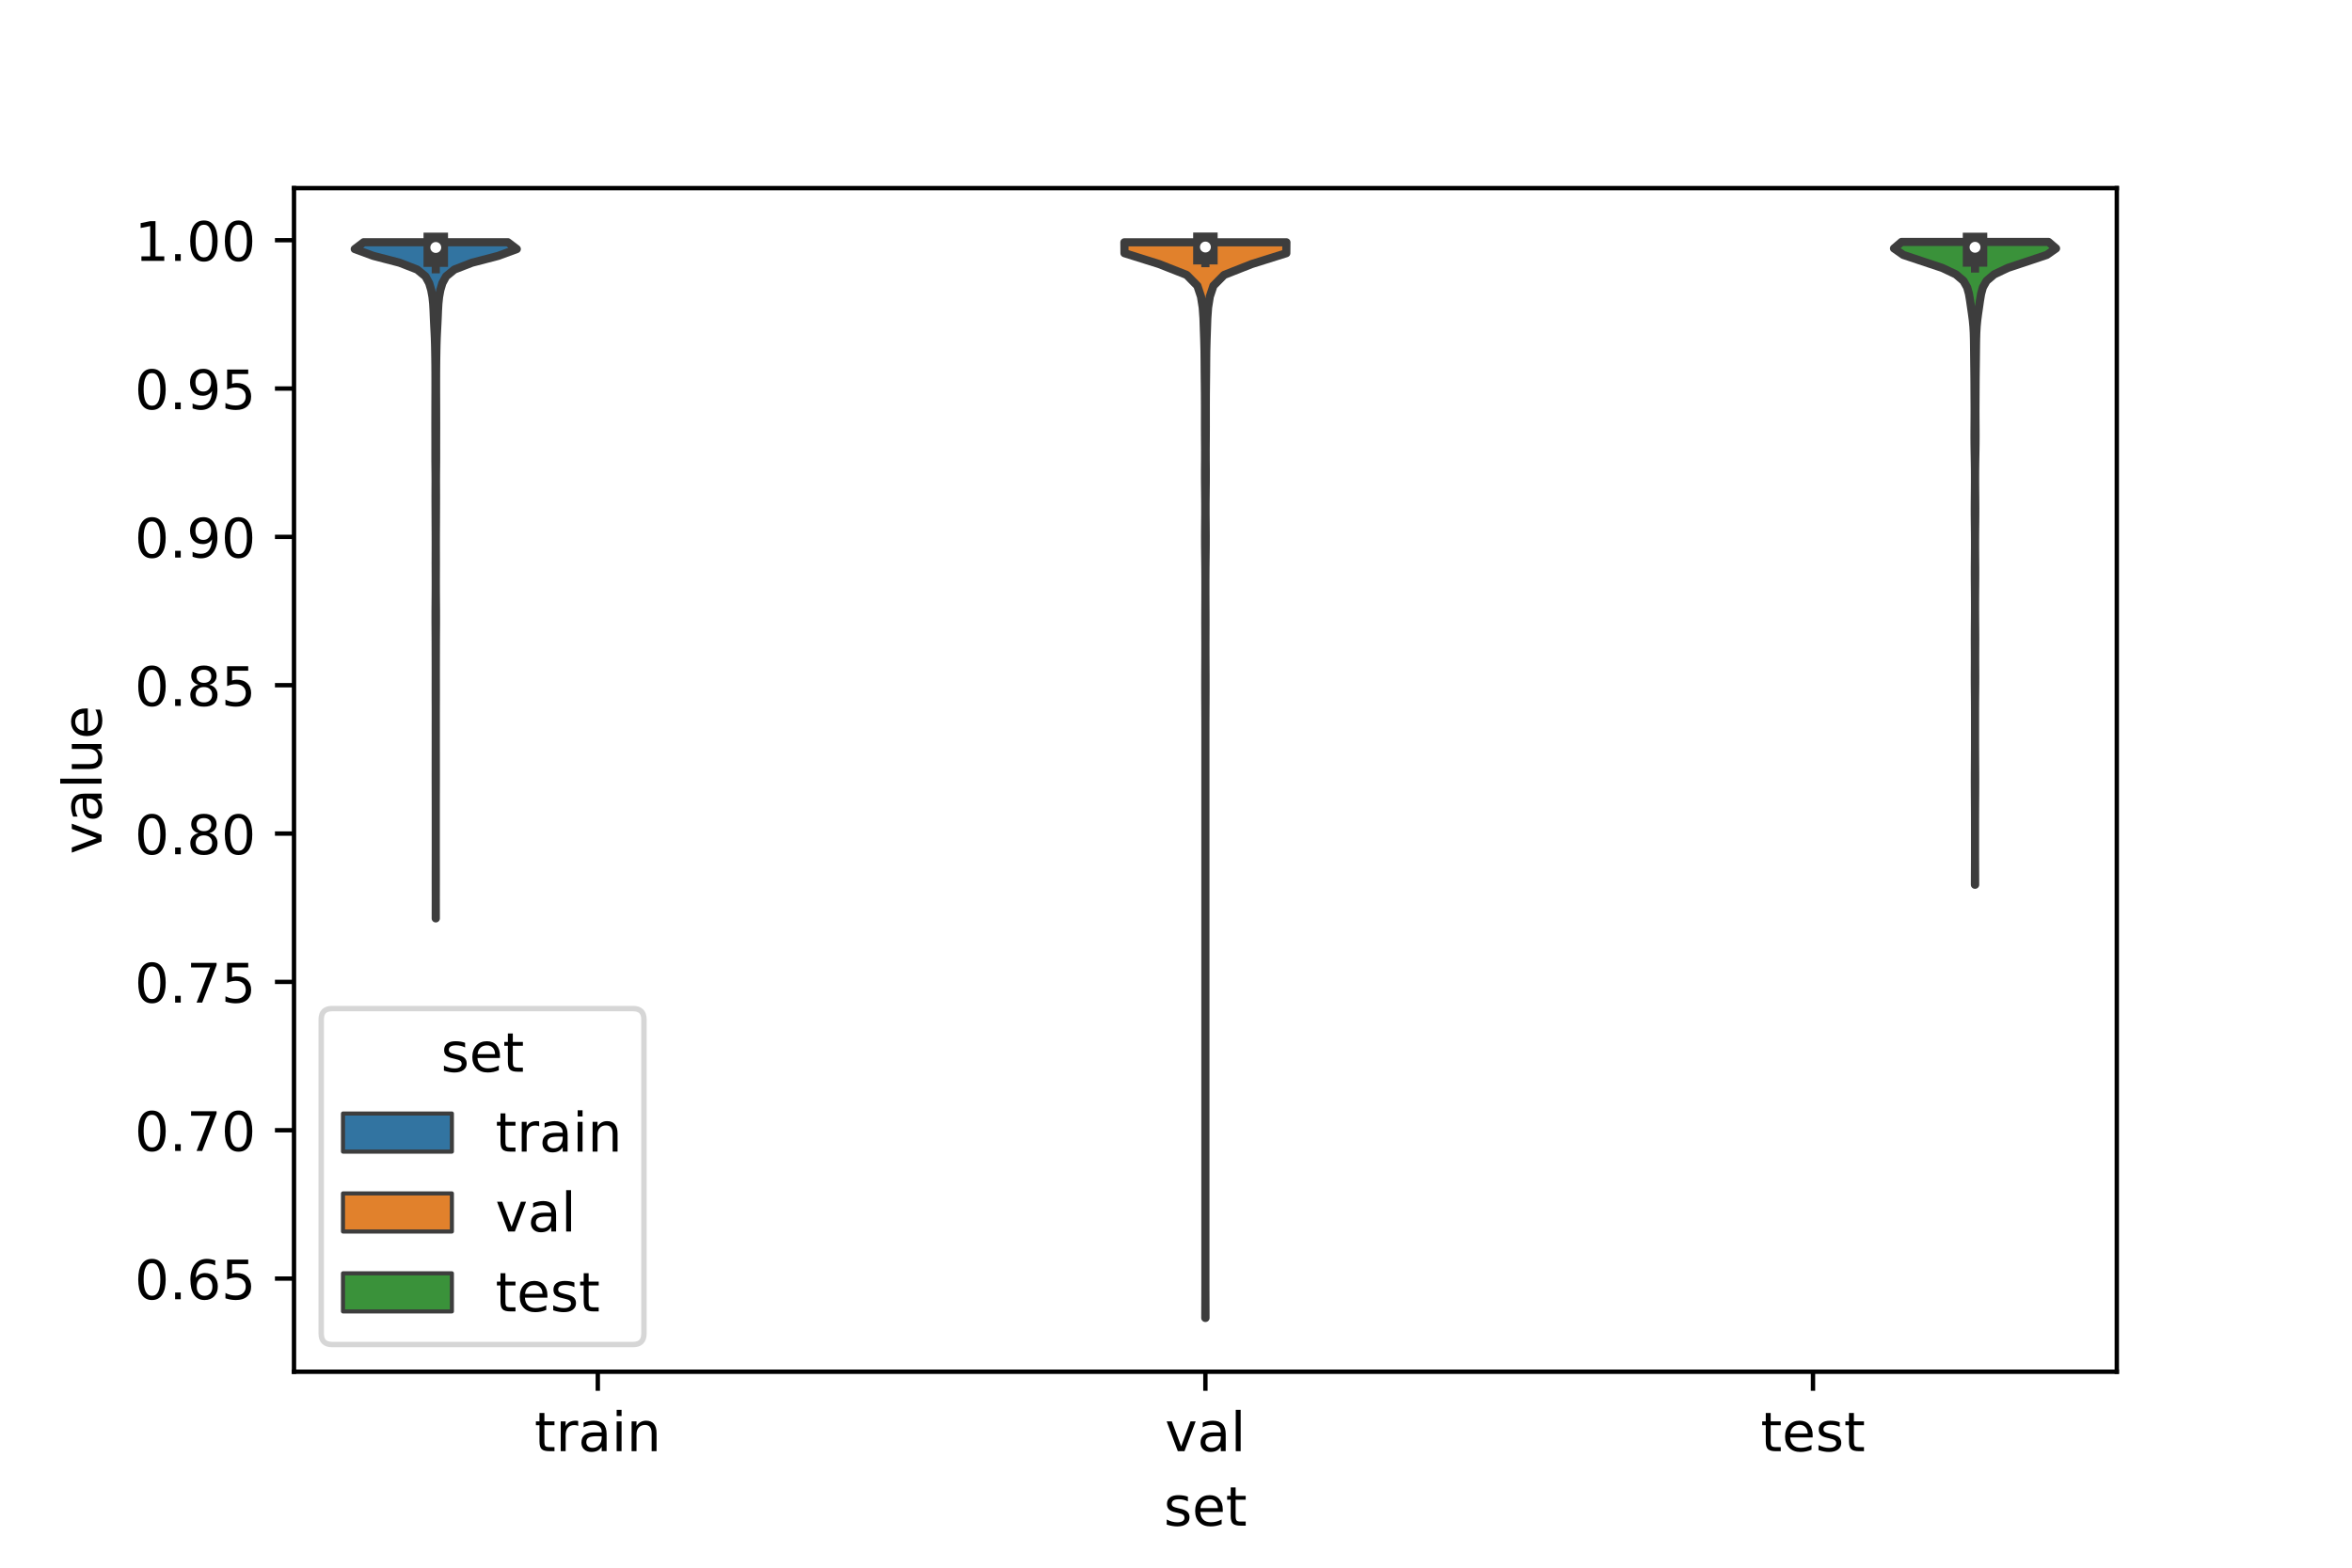 <?xml version="1.0" encoding="utf-8" standalone="no"?>
<!DOCTYPE svg PUBLIC "-//W3C//DTD SVG 1.1//EN"
  "http://www.w3.org/Graphics/SVG/1.1/DTD/svg11.dtd">
<!-- Created with matplotlib (https://matplotlib.org/) -->
<svg height="288pt" version="1.1" viewBox="0 0 432 288" width="432pt" xmlns="http://www.w3.org/2000/svg" xmlns:xlink="http://www.w3.org/1999/xlink">
 <defs>
  <style type="text/css">*{stroke-linecap:butt;stroke-linejoin:round;}</style>
 </defs>
 <g id="figure_1">
  <g id="patch_1">
   <path d="M 0 288 
L 432 288 
L 432 0 
L 0 0 
z
" style="fill:#ffffff;"/>
  </g>
  <g id="axes_1">
   <g id="patch_2">
    <path d="M 54 252 
L 388.8 252 
L 388.8 34.56 
L 54 34.56 
z
" style="fill:#ffffff;"/>
   </g>
   <g id="PolyCollection_1">
    <defs>
     <path d="M 80.046 -119.286 
L 80.034 -119.286 
L 80.035 -120.541 
L 80.037 -121.796 
L 80.039 -123.05 
L 80.037 -124.305 
L 80.035 -125.56 
L 80.034 -126.814 
L 80.035 -128.069 
L 80.038 -129.324 
L 80.039 -130.579 
L 80.04 -131.833 
L 80.04 -133.088 
L 80.04 -134.343 
L 80.04 -135.597 
L 80.04 -136.852 
L 80.04 -138.107 
L 80.04 -139.361 
L 80.039 -140.616 
L 80.037 -141.871 
L 80.033 -143.126 
L 80.03 -144.38 
L 80.028 -145.635 
L 80.03 -146.89 
L 80.031 -148.144 
L 80.032 -149.399 
L 80.034 -150.654 
L 80.035 -151.909 
L 80.034 -153.163 
L 80.033 -154.418 
L 80.035 -155.673 
L 80.036 -156.927 
L 80.034 -158.182 
L 80.029 -159.437 
L 80.026 -160.692 
L 80.027 -161.946 
L 80.029 -163.201 
L 80.03 -164.456 
L 80.029 -165.71 
L 80.027 -166.965 
L 80.024 -168.22 
L 80.022 -169.474 
L 80.019 -170.729 
L 80.011 -171.984 
L 80.003 -173.239 
L 80 -174.493 
L 80.002 -175.748 
L 80.011 -177.003 
L 80.021 -178.257 
L 80.028 -179.512 
L 80.03 -180.767 
L 80.029 -182.022 
L 80.024 -183.276 
L 80.02 -184.531 
L 80.023 -185.786 
L 80.027 -187.04 
L 80.029 -188.295 
L 80.026 -189.55 
L 80.02 -190.804 
L 80.013 -192.059 
L 80.009 -193.314 
L 80.004 -194.569 
L 79.999 -195.823 
L 79.997 -197.078 
L 80.002 -198.333 
L 80.007 -199.587 
L 80.002 -200.842 
L 79.99 -202.097 
L 79.979 -203.352 
L 79.977 -204.606 
L 79.979 -205.861 
L 79.978 -207.116 
L 79.975 -208.37 
L 79.972 -209.625 
L 79.973 -210.88 
L 79.975 -212.135 
L 79.977 -213.389 
L 79.981 -214.644 
L 79.986 -215.899 
L 79.987 -217.153 
L 79.986 -218.408 
L 79.982 -219.663 
L 79.974 -220.917 
L 79.958 -222.172 
L 79.937 -223.427 
L 79.911 -224.682 
L 79.871 -225.936 
L 79.811 -227.191 
L 79.746 -228.446 
L 79.688 -229.7 
L 79.637 -230.955 
L 79.566 -232.21 
L 79.434 -233.465 
L 79.204 -234.719 
L 78.832 -235.974 
L 78.148 -237.229 
L 76.62 -238.483 
L 73.388 -239.738 
L 68.567 -240.993 
L 65.16 -242.248 
L 66.809 -243.502 
L 93.271 -243.502 
L 93.271 -243.502 
L 94.92 -242.248 
L 91.513 -240.993 
L 86.692 -239.738 
L 83.46 -238.483 
L 81.932 -237.229 
L 81.248 -235.974 
L 80.876 -234.719 
L 80.646 -233.465 
L 80.514 -232.21 
L 80.443 -230.955 
L 80.392 -229.7 
L 80.334 -228.446 
L 80.269 -227.191 
L 80.209 -225.936 
L 80.169 -224.682 
L 80.143 -223.427 
L 80.122 -222.172 
L 80.106 -220.917 
L 80.098 -219.663 
L 80.094 -218.408 
L 80.093 -217.153 
L 80.094 -215.899 
L 80.099 -214.644 
L 80.103 -213.389 
L 80.105 -212.135 
L 80.107 -210.88 
L 80.108 -209.625 
L 80.105 -208.37 
L 80.102 -207.116 
L 80.101 -205.861 
L 80.103 -204.606 
L 80.101 -203.352 
L 80.09 -202.097 
L 80.078 -200.842 
L 80.073 -199.587 
L 80.078 -198.333 
L 80.083 -197.078 
L 80.081 -195.823 
L 80.076 -194.569 
L 80.071 -193.314 
L 80.067 -192.059 
L 80.06 -190.804 
L 80.054 -189.55 
L 80.051 -188.295 
L 80.053 -187.04 
L 80.057 -185.786 
L 80.06 -184.531 
L 80.056 -183.276 
L 80.051 -182.022 
L 80.05 -180.767 
L 80.052 -179.512 
L 80.059 -178.257 
L 80.069 -177.003 
L 80.078 -175.748 
L 80.08 -174.493 
L 80.077 -173.239 
L 80.069 -171.984 
L 80.061 -170.729 
L 80.058 -169.474 
L 80.056 -168.22 
L 80.053 -166.965 
L 80.051 -165.71 
L 80.05 -164.456 
L 80.051 -163.201 
L 80.053 -161.946 
L 80.054 -160.692 
L 80.051 -159.437 
L 80.046 -158.182 
L 80.044 -156.927 
L 80.045 -155.673 
L 80.047 -154.418 
L 80.046 -153.163 
L 80.045 -151.909 
L 80.046 -150.654 
L 80.048 -149.399 
L 80.049 -148.144 
L 80.05 -146.89 
L 80.052 -145.635 
L 80.05 -144.38 
L 80.047 -143.126 
L 80.043 -141.871 
L 80.041 -140.616 
L 80.04 -139.361 
L 80.04 -138.107 
L 80.04 -136.852 
L 80.04 -135.597 
L 80.04 -134.343 
L 80.04 -133.088 
L 80.04 -131.833 
L 80.041 -130.579 
L 80.042 -129.324 
L 80.045 -128.069 
L 80.046 -126.814 
L 80.045 -125.56 
L 80.043 -124.305 
L 80.041 -123.05 
L 80.043 -121.796 
L 80.045 -120.541 
L 80.046 -119.286 
z
" id="maf43512176" style="stroke:#3d3d3d;stroke-width:1.5;"/>
    </defs>
    <g clip-path="url(#p3ce4a2e44a)">
     <use style="fill:#3274a1;stroke:#3d3d3d;stroke-width:1.5;" x="0" xlink:href="#maf43512176" y="288"/>
    </g>
   </g>
   <g id="PolyCollection_2">
    <defs>
     <path d="M 221.419 -45.884 
L 221.381 -45.884 
L 221.387 -47.88 
L 221.395 -49.876 
L 221.399 -51.872 
L 221.4 -53.867 
L 221.4 -55.863 
L 221.4 -57.859 
L 221.4 -59.855 
L 221.4 -61.851 
L 221.4 -63.847 
L 221.4 -65.843 
L 221.4 -67.839 
L 221.4 -69.835 
L 221.4 -71.831 
L 221.4 -73.827 
L 221.4 -75.823 
L 221.4 -77.819 
L 221.4 -79.815 
L 221.4 -81.811 
L 221.4 -83.807 
L 221.4 -85.803 
L 221.4 -87.799 
L 221.4 -89.795 
L 221.4 -91.791 
L 221.4 -93.787 
L 221.4 -95.783 
L 221.4 -97.779 
L 221.4 -99.775 
L 221.4 -101.771 
L 221.4 -103.767 
L 221.4 -105.763 
L 221.4 -107.758 
L 221.4 -109.754 
L 221.4 -111.75 
L 221.4 -113.746 
L 221.4 -115.742 
L 221.4 -117.738 
L 221.4 -119.734 
L 221.4 -121.73 
L 221.4 -123.726 
L 221.4 -125.722 
L 221.4 -127.718 
L 221.4 -129.714 
L 221.4 -131.71 
L 221.4 -133.706 
L 221.4 -135.702 
L 221.4 -137.698 
L 221.4 -139.694 
L 221.4 -141.69 
L 221.4 -143.686 
L 221.4 -145.682 
L 221.4 -147.678 
L 221.4 -149.674 
L 221.4 -151.67 
L 221.4 -153.666 
L 221.397 -155.662 
L 221.389 -157.658 
L 221.379 -159.653 
L 221.374 -161.649 
L 221.375 -163.645 
L 221.383 -165.641 
L 221.392 -167.637 
L 221.394 -169.633 
L 221.387 -171.629 
L 221.381 -173.625 
L 221.386 -175.621 
L 221.395 -177.617 
L 221.399 -179.613 
L 221.398 -181.609 
L 221.39 -183.605 
L 221.369 -185.601 
L 221.347 -187.597 
L 221.341 -189.593 
L 221.354 -191.589 
L 221.371 -193.585 
L 221.37 -195.581 
L 221.352 -197.577 
L 221.331 -199.573 
L 221.328 -201.569 
L 221.344 -203.565 
L 221.347 -205.561 
L 221.332 -207.557 
L 221.325 -209.553 
L 221.326 -211.549 
L 221.326 -213.544 
L 221.318 -215.54 
L 221.298 -217.536 
L 221.275 -219.532 
L 221.261 -221.528 
L 221.24 -223.524 
L 221.187 -225.52 
L 221.117 -227.516 
L 221.05 -229.512 
L 220.907 -231.508 
L 220.591 -233.504 
L 219.925 -235.5 
L 217.957 -237.496 
L 212.893 -239.492 
L 206.538 -241.488 
L 206.52 -243.484 
L 236.28 -243.484 
L 236.28 -243.484 
L 236.262 -241.488 
L 229.907 -239.492 
L 224.843 -237.496 
L 222.875 -235.5 
L 222.209 -233.504 
L 221.893 -231.508 
L 221.75 -229.512 
L 221.683 -227.516 
L 221.613 -225.52 
L 221.56 -223.524 
L 221.539 -221.528 
L 221.525 -219.532 
L 221.502 -217.536 
L 221.482 -215.54 
L 221.474 -213.544 
L 221.474 -211.549 
L 221.475 -209.553 
L 221.468 -207.557 
L 221.453 -205.561 
L 221.456 -203.565 
L 221.472 -201.569 
L 221.469 -199.573 
L 221.448 -197.577 
L 221.43 -195.581 
L 221.429 -193.585 
L 221.446 -191.589 
L 221.459 -189.593 
L 221.453 -187.597 
L 221.431 -185.601 
L 221.41 -183.605 
L 221.402 -181.609 
L 221.401 -179.613 
L 221.405 -177.617 
L 221.414 -175.621 
L 221.419 -173.625 
L 221.413 -171.629 
L 221.406 -169.633 
L 221.408 -167.637 
L 221.417 -165.641 
L 221.425 -163.645 
L 221.426 -161.649 
L 221.421 -159.653 
L 221.411 -157.658 
L 221.403 -155.662 
L 221.4 -153.666 
L 221.4 -151.67 
L 221.4 -149.674 
L 221.4 -147.678 
L 221.4 -145.682 
L 221.4 -143.686 
L 221.4 -141.69 
L 221.4 -139.694 
L 221.4 -137.698 
L 221.4 -135.702 
L 221.4 -133.706 
L 221.4 -131.71 
L 221.4 -129.714 
L 221.4 -127.718 
L 221.4 -125.722 
L 221.4 -123.726 
L 221.4 -121.73 
L 221.4 -119.734 
L 221.4 -117.738 
L 221.4 -115.742 
L 221.4 -113.746 
L 221.4 -111.75 
L 221.4 -109.754 
L 221.4 -107.758 
L 221.4 -105.763 
L 221.4 -103.767 
L 221.4 -101.771 
L 221.4 -99.775 
L 221.4 -97.779 
L 221.4 -95.783 
L 221.4 -93.787 
L 221.4 -91.791 
L 221.4 -89.795 
L 221.4 -87.799 
L 221.4 -85.803 
L 221.4 -83.807 
L 221.4 -81.811 
L 221.4 -79.815 
L 221.4 -77.819 
L 221.4 -75.823 
L 221.4 -73.827 
L 221.4 -71.831 
L 221.4 -69.835 
L 221.4 -67.839 
L 221.4 -65.843 
L 221.4 -63.847 
L 221.4 -61.851 
L 221.4 -59.855 
L 221.4 -57.859 
L 221.4 -55.863 
L 221.4 -53.867 
L 221.401 -51.872 
L 221.405 -49.876 
L 221.413 -47.88 
L 221.419 -45.884 
z
" id="m0051b42627" style="stroke:#3d3d3d;stroke-width:1.5;"/>
    </defs>
    <g clip-path="url(#p3ce4a2e44a)">
     <use style="fill:#e1812c;stroke:#3d3d3d;stroke-width:1.5;" x="0" xlink:href="#m0051b42627" y="288"/>
    </g>
   </g>
   <g id="PolyCollection_3">
    <defs>
     <path d="M 362.778 -125.468 
L 362.742 -125.468 
L 362.744 -126.661 
L 362.749 -127.854 
L 362.754 -129.047 
L 362.758 -130.239 
L 362.759 -131.432 
L 362.76 -132.625 
L 362.76 -133.818 
L 362.76 -135.011 
L 362.76 -136.203 
L 362.759 -137.396 
L 362.757 -138.589 
L 362.752 -139.782 
L 362.746 -140.975 
L 362.739 -142.167 
L 362.733 -143.36 
L 362.731 -144.553 
L 362.733 -145.746 
L 362.739 -146.939 
L 362.746 -148.131 
L 362.752 -149.324 
L 362.757 -150.517 
L 362.759 -151.71 
L 362.76 -152.903 
L 362.76 -154.096 
L 362.76 -155.288 
L 362.76 -156.481 
L 362.758 -157.674 
L 362.754 -158.867 
L 362.747 -160.06 
L 362.736 -161.252 
L 362.727 -162.445 
L 362.724 -163.638 
L 362.728 -164.831 
L 362.735 -166.024 
L 362.737 -167.216 
L 362.734 -168.409 
L 362.728 -169.602 
L 362.726 -170.795 
L 362.731 -171.988 
L 362.739 -173.181 
L 362.749 -174.373 
L 362.755 -175.566 
L 362.757 -176.759 
L 362.754 -177.952 
L 362.748 -179.145 
L 362.738 -180.337 
L 362.729 -181.53 
L 362.725 -182.723 
L 362.729 -183.916 
L 362.739 -185.109 
L 362.748 -186.301 
L 362.754 -187.494 
L 362.754 -188.687 
L 362.749 -189.88 
L 362.739 -191.073 
L 362.726 -192.265 
L 362.716 -193.458 
L 362.714 -194.651 
L 362.72 -195.844 
L 362.73 -197.037 
L 362.741 -198.23 
L 362.748 -199.422 
L 362.748 -200.615 
L 362.742 -201.808 
L 362.727 -203.001 
L 362.708 -204.194 
L 362.687 -205.386 
L 362.672 -206.579 
L 362.665 -207.772 
L 362.668 -208.965 
L 362.676 -210.158 
L 362.683 -211.35 
L 362.686 -212.543 
L 362.682 -213.736 
L 362.675 -214.929 
L 362.669 -216.122 
L 362.664 -217.315 
L 362.656 -218.507 
L 362.643 -219.7 
L 362.627 -220.893 
L 362.613 -222.086 
L 362.599 -223.279 
L 362.586 -224.471 
L 362.568 -225.664 
L 362.533 -226.857 
L 362.465 -228.05 
L 362.349 -229.243 
L 362.191 -230.435 
L 362.018 -231.628 
L 361.846 -232.821 
L 361.647 -234.014 
L 361.32 -235.207 
L 360.645 -236.399 
L 359.249 -237.592 
L 356.733 -238.785 
L 353.15 -239.978 
L 349.579 -241.171 
L 347.88 -242.364 
L 349.268 -243.556 
L 376.252 -243.556 
L 376.252 -243.556 
L 377.64 -242.364 
L 375.941 -241.171 
L 372.37 -239.978 
L 368.787 -238.785 
L 366.271 -237.592 
L 364.875 -236.399 
L 364.2 -235.207 
L 363.873 -234.014 
L 363.674 -232.821 
L 363.502 -231.628 
L 363.329 -230.435 
L 363.171 -229.243 
L 363.055 -228.05 
L 362.987 -226.857 
L 362.952 -225.664 
L 362.934 -224.471 
L 362.921 -223.279 
L 362.907 -222.086 
L 362.893 -220.893 
L 362.877 -219.7 
L 362.864 -218.507 
L 362.856 -217.315 
L 362.851 -216.122 
L 362.845 -214.929 
L 362.838 -213.736 
L 362.834 -212.543 
L 362.837 -211.35 
L 362.844 -210.158 
L 362.852 -208.965 
L 362.855 -207.772 
L 362.848 -206.579 
L 362.833 -205.386 
L 362.812 -204.194 
L 362.793 -203.001 
L 362.778 -201.808 
L 362.772 -200.615 
L 362.772 -199.422 
L 362.779 -198.23 
L 362.79 -197.037 
L 362.8 -195.844 
L 362.806 -194.651 
L 362.804 -193.458 
L 362.794 -192.265 
L 362.781 -191.073 
L 362.771 -189.88 
L 362.766 -188.687 
L 362.766 -187.494 
L 362.772 -186.301 
L 362.781 -185.109 
L 362.791 -183.916 
L 362.795 -182.723 
L 362.791 -181.53 
L 362.782 -180.337 
L 362.772 -179.145 
L 362.766 -177.952 
L 362.763 -176.759 
L 362.765 -175.566 
L 362.771 -174.373 
L 362.781 -173.181 
L 362.789 -171.988 
L 362.794 -170.795 
L 362.792 -169.602 
L 362.786 -168.409 
L 362.783 -167.216 
L 362.785 -166.024 
L 362.792 -164.831 
L 362.796 -163.638 
L 362.793 -162.445 
L 362.784 -161.252 
L 362.773 -160.06 
L 362.766 -158.867 
L 362.762 -157.674 
L 362.76 -156.481 
L 362.76 -155.288 
L 362.76 -154.096 
L 362.76 -152.903 
L 362.761 -151.71 
L 362.763 -150.517 
L 362.768 -149.324 
L 362.774 -148.131 
L 362.781 -146.939 
L 362.787 -145.746 
L 362.789 -144.553 
L 362.787 -143.36 
L 362.781 -142.167 
L 362.774 -140.975 
L 362.768 -139.782 
L 362.763 -138.589 
L 362.761 -137.396 
L 362.76 -136.203 
L 362.76 -135.011 
L 362.76 -133.818 
L 362.76 -132.625 
L 362.761 -131.432 
L 362.762 -130.239 
L 362.766 -129.047 
L 362.771 -127.854 
L 362.776 -126.661 
L 362.778 -125.468 
z
" id="m4cc324a5fc" style="stroke:#3d3d3d;stroke-width:1.5;"/>
    </defs>
    <g clip-path="url(#p3ce4a2e44a)">
     <use style="fill:#3a923a;stroke:#3d3d3d;stroke-width:1.5;" x="0" xlink:href="#m4cc324a5fc" y="288"/>
    </g>
   </g>
   <g id="patch_3">
    <path clip-path="url(#p3ce4a2e44a)" d="M 109.8 589.162 
L 109.8 589.162 
L 109.8 589.162 
L 109.8 589.162 
z
" style="fill:#3274a1;stroke:#3d3d3d;stroke-linejoin:miter;stroke-width:0.75;"/>
   </g>
   <g id="patch_4">
    <path clip-path="url(#p3ce4a2e44a)" d="M 109.8 589.162 
L 109.8 589.162 
L 109.8 589.162 
L 109.8 589.162 
z
" style="fill:#e1812c;stroke:#3d3d3d;stroke-linejoin:miter;stroke-width:0.75;"/>
   </g>
   <g id="patch_5">
    <path clip-path="url(#p3ce4a2e44a)" d="M 109.8 589.162 
L 109.8 589.162 
L 109.8 589.162 
L 109.8 589.162 
z
" style="fill:#3a923a;stroke:#3d3d3d;stroke-linejoin:miter;stroke-width:0.75;"/>
   </g>
   <g id="matplotlib.axis_1">
    <g id="xtick_1">
     <g id="line2d_1">
      <defs>
       <path d="M 0 0 
L 0 3.5 
" id="m2d34edc5f5" style="stroke:#000000;stroke-width:0.8;"/>
      </defs>
      <g>
       <use style="stroke:#000000;stroke-width:0.8;" x="109.8" xlink:href="#m2d34edc5f5" y="252"/>
      </g>
     </g>
     <g id="text_1">
      <!-- train -->
      <g transform="translate(98.162 266.598)scale(0.1 -0.1)">
       <defs>
        <path d="M 18.312 70.219 
L 18.312 54.688 
L 36.812 54.688 
L 36.812 47.703 
L 18.312 47.703 
L 18.312 18.016 
Q 18.312 11.328 20.141 9.422 
Q 21.969 7.516 27.594 7.516 
L 36.812 7.516 
L 36.812 0 
L 27.594 0 
Q 17.188 0 13.234 3.875 
Q 9.281 7.766 9.281 18.016 
L 9.281 47.703 
L 2.688 47.703 
L 2.688 54.688 
L 9.281 54.688 
L 9.281 70.219 
z
" id="DejaVuSans-116"/>
        <path d="M 41.109 46.297 
Q 39.594 47.172 37.812 47.578 
Q 36.031 48 33.891 48 
Q 26.266 48 22.188 43.047 
Q 18.109 38.094 18.109 28.812 
L 18.109 0 
L 9.078 0 
L 9.078 54.688 
L 18.109 54.688 
L 18.109 46.188 
Q 20.953 51.172 25.484 53.578 
Q 30.031 56 36.531 56 
Q 37.453 56 38.578 55.875 
Q 39.703 55.766 41.062 55.516 
z
" id="DejaVuSans-114"/>
        <path d="M 34.281 27.484 
Q 23.391 27.484 19.188 25 
Q 14.984 22.516 14.984 16.5 
Q 14.984 11.719 18.141 8.906 
Q 21.297 6.109 26.703 6.109 
Q 34.188 6.109 38.703 11.406 
Q 43.219 16.703 43.219 25.484 
L 43.219 27.484 
z
M 52.203 31.203 
L 52.203 0 
L 43.219 0 
L 43.219 8.297 
Q 40.141 3.328 35.547 0.953 
Q 30.953 -1.422 24.312 -1.422 
Q 15.922 -1.422 10.953 3.297 
Q 6 8.016 6 15.922 
Q 6 25.141 12.172 29.828 
Q 18.359 34.516 30.609 34.516 
L 43.219 34.516 
L 43.219 35.406 
Q 43.219 41.609 39.141 45 
Q 35.062 48.391 27.688 48.391 
Q 23 48.391 18.547 47.266 
Q 14.109 46.141 10.016 43.891 
L 10.016 52.203 
Q 14.938 54.109 19.578 55.047 
Q 24.219 56 28.609 56 
Q 40.484 56 46.344 49.844 
Q 52.203 43.703 52.203 31.203 
z
" id="DejaVuSans-97"/>
        <path d="M 9.422 54.688 
L 18.406 54.688 
L 18.406 0 
L 9.422 0 
z
M 9.422 75.984 
L 18.406 75.984 
L 18.406 64.594 
L 9.422 64.594 
z
" id="DejaVuSans-105"/>
        <path d="M 54.891 33.016 
L 54.891 0 
L 45.906 0 
L 45.906 32.719 
Q 45.906 40.484 42.875 44.328 
Q 39.844 48.188 33.797 48.188 
Q 26.516 48.188 22.312 43.547 
Q 18.109 38.922 18.109 30.906 
L 18.109 0 
L 9.078 0 
L 9.078 54.688 
L 18.109 54.688 
L 18.109 46.188 
Q 21.344 51.125 25.703 53.562 
Q 30.078 56 35.797 56 
Q 45.219 56 50.047 50.172 
Q 54.891 44.344 54.891 33.016 
z
" id="DejaVuSans-110"/>
       </defs>
       <use xlink:href="#DejaVuSans-116"/>
       <use x="39.209" xlink:href="#DejaVuSans-114"/>
       <use x="80.322" xlink:href="#DejaVuSans-97"/>
       <use x="141.602" xlink:href="#DejaVuSans-105"/>
       <use x="169.385" xlink:href="#DejaVuSans-110"/>
      </g>
     </g>
    </g>
    <g id="xtick_2">
     <g id="line2d_2">
      <g>
       <use style="stroke:#000000;stroke-width:0.8;" x="221.4" xlink:href="#m2d34edc5f5" y="252"/>
      </g>
     </g>
     <g id="text_2">
      <!-- val -->
      <g transform="translate(213.988 266.598)scale(0.1 -0.1)">
       <defs>
        <path d="M 2.984 54.688 
L 12.5 54.688 
L 29.594 8.797 
L 46.688 54.688 
L 56.203 54.688 
L 35.688 0 
L 23.484 0 
z
" id="DejaVuSans-118"/>
        <path d="M 9.422 75.984 
L 18.406 75.984 
L 18.406 0 
L 9.422 0 
z
" id="DejaVuSans-108"/>
       </defs>
       <use xlink:href="#DejaVuSans-118"/>
       <use x="59.18" xlink:href="#DejaVuSans-97"/>
       <use x="120.459" xlink:href="#DejaVuSans-108"/>
      </g>
     </g>
    </g>
    <g id="xtick_3">
     <g id="line2d_3">
      <g>
       <use style="stroke:#000000;stroke-width:0.8;" x="333" xlink:href="#m2d34edc5f5" y="252"/>
      </g>
     </g>
     <g id="text_3">
      <!-- test -->
      <g transform="translate(323.398 266.598)scale(0.1 -0.1)">
       <defs>
        <path d="M 56.203 29.594 
L 56.203 25.203 
L 14.891 25.203 
Q 15.484 15.922 20.484 11.062 
Q 25.484 6.203 34.422 6.203 
Q 39.594 6.203 44.453 7.469 
Q 49.312 8.734 54.109 11.281 
L 54.109 2.781 
Q 49.266 0.734 44.188 -0.344 
Q 39.109 -1.422 33.891 -1.422 
Q 20.797 -1.422 13.156 6.188 
Q 5.516 13.812 5.516 26.812 
Q 5.516 40.234 12.766 48.109 
Q 20.016 56 32.328 56 
Q 43.359 56 49.781 48.891 
Q 56.203 41.797 56.203 29.594 
z
M 47.219 32.234 
Q 47.125 39.594 43.094 43.984 
Q 39.062 48.391 32.422 48.391 
Q 24.906 48.391 20.391 44.141 
Q 15.875 39.891 15.188 32.172 
z
" id="DejaVuSans-101"/>
        <path d="M 44.281 53.078 
L 44.281 44.578 
Q 40.484 46.531 36.375 47.5 
Q 32.281 48.484 27.875 48.484 
Q 21.188 48.484 17.844 46.438 
Q 14.5 44.391 14.5 40.281 
Q 14.5 37.156 16.891 35.375 
Q 19.281 33.594 26.516 31.984 
L 29.594 31.297 
Q 39.156 29.25 43.188 25.516 
Q 47.219 21.781 47.219 15.094 
Q 47.219 7.469 41.188 3.016 
Q 35.156 -1.422 24.609 -1.422 
Q 20.219 -1.422 15.453 -0.562 
Q 10.688 0.297 5.422 2 
L 5.422 11.281 
Q 10.406 8.688 15.234 7.391 
Q 20.062 6.109 24.812 6.109 
Q 31.156 6.109 34.562 8.281 
Q 37.984 10.453 37.984 14.406 
Q 37.984 18.062 35.516 20.016 
Q 33.062 21.969 24.703 23.781 
L 21.578 24.516 
Q 13.234 26.266 9.516 29.906 
Q 5.812 33.547 5.812 39.891 
Q 5.812 47.609 11.281 51.797 
Q 16.75 56 26.812 56 
Q 31.781 56 36.172 55.266 
Q 40.578 54.547 44.281 53.078 
z
" id="DejaVuSans-115"/>
       </defs>
       <use xlink:href="#DejaVuSans-116"/>
       <use x="39.209" xlink:href="#DejaVuSans-101"/>
       <use x="100.732" xlink:href="#DejaVuSans-115"/>
       <use x="152.832" xlink:href="#DejaVuSans-116"/>
      </g>
     </g>
    </g>
    <g id="text_4">
     <!-- set -->
     <g transform="translate(213.759 280.277)scale(0.1 -0.1)">
      <use xlink:href="#DejaVuSans-115"/>
      <use x="52.1" xlink:href="#DejaVuSans-101"/>
      <use x="113.623" xlink:href="#DejaVuSans-116"/>
     </g>
    </g>
   </g>
   <g id="matplotlib.axis_2">
    <g id="ytick_1">
     <g id="line2d_4">
      <defs>
       <path d="M 0 0 
L -3.5 0 
" id="m4e61908c54" style="stroke:#000000;stroke-width:0.8;"/>
      </defs>
      <g>
       <use style="stroke:#000000;stroke-width:0.8;" x="54" xlink:href="#m4e61908c54" y="234.889"/>
      </g>
     </g>
     <g id="text_5">
      <!-- 0.65 -->
      <g transform="translate(24.734 238.688)scale(0.1 -0.1)">
       <defs>
        <path d="M 31.781 66.406 
Q 24.172 66.406 20.328 58.906 
Q 16.5 51.422 16.5 36.375 
Q 16.5 21.391 20.328 13.891 
Q 24.172 6.391 31.781 6.391 
Q 39.453 6.391 43.281 13.891 
Q 47.125 21.391 47.125 36.375 
Q 47.125 51.422 43.281 58.906 
Q 39.453 66.406 31.781 66.406 
z
M 31.781 74.219 
Q 44.047 74.219 50.516 64.516 
Q 56.984 54.828 56.984 36.375 
Q 56.984 17.969 50.516 8.266 
Q 44.047 -1.422 31.781 -1.422 
Q 19.531 -1.422 13.062 8.266 
Q 6.594 17.969 6.594 36.375 
Q 6.594 54.828 13.062 64.516 
Q 19.531 74.219 31.781 74.219 
z
" id="DejaVuSans-48"/>
        <path d="M 10.688 12.406 
L 21 12.406 
L 21 0 
L 10.688 0 
z
" id="DejaVuSans-46"/>
        <path d="M 33.016 40.375 
Q 26.375 40.375 22.484 35.828 
Q 18.609 31.297 18.609 23.391 
Q 18.609 15.531 22.484 10.953 
Q 26.375 6.391 33.016 6.391 
Q 39.656 6.391 43.531 10.953 
Q 47.406 15.531 47.406 23.391 
Q 47.406 31.297 43.531 35.828 
Q 39.656 40.375 33.016 40.375 
z
M 52.594 71.297 
L 52.594 62.312 
Q 48.875 64.062 45.094 64.984 
Q 41.312 65.922 37.594 65.922 
Q 27.828 65.922 22.672 59.328 
Q 17.531 52.734 16.797 39.406 
Q 19.672 43.656 24.016 45.922 
Q 28.375 48.188 33.594 48.188 
Q 44.578 48.188 50.953 41.516 
Q 57.328 34.859 57.328 23.391 
Q 57.328 12.156 50.688 5.359 
Q 44.047 -1.422 33.016 -1.422 
Q 20.359 -1.422 13.672 8.266 
Q 6.984 17.969 6.984 36.375 
Q 6.984 53.656 15.188 63.938 
Q 23.391 74.219 37.203 74.219 
Q 40.922 74.219 44.703 73.484 
Q 48.484 72.75 52.594 71.297 
z
" id="DejaVuSans-54"/>
        <path d="M 10.797 72.906 
L 49.516 72.906 
L 49.516 64.594 
L 19.828 64.594 
L 19.828 46.734 
Q 21.969 47.469 24.109 47.828 
Q 26.266 48.188 28.422 48.188 
Q 40.625 48.188 47.75 41.5 
Q 54.891 34.812 54.891 23.391 
Q 54.891 11.625 47.562 5.094 
Q 40.234 -1.422 26.906 -1.422 
Q 22.312 -1.422 17.547 -0.641 
Q 12.797 0.141 7.719 1.703 
L 7.719 11.625 
Q 12.109 9.234 16.797 8.062 
Q 21.484 6.891 26.703 6.891 
Q 35.156 6.891 40.078 11.328 
Q 45.016 15.766 45.016 23.391 
Q 45.016 31 40.078 35.438 
Q 35.156 39.891 26.703 39.891 
Q 22.75 39.891 18.812 39.016 
Q 14.891 38.141 10.797 36.281 
z
" id="DejaVuSans-53"/>
       </defs>
       <use xlink:href="#DejaVuSans-48"/>
       <use x="63.623" xlink:href="#DejaVuSans-46"/>
       <use x="95.41" xlink:href="#DejaVuSans-54"/>
       <use x="159.033" xlink:href="#DejaVuSans-53"/>
      </g>
     </g>
    </g>
    <g id="ytick_2">
     <g id="line2d_5">
      <g>
       <use style="stroke:#000000;stroke-width:0.8;" x="54" xlink:href="#m4e61908c54" y="207.637"/>
      </g>
     </g>
     <g id="text_6">
      <!-- 0.70 -->
      <g transform="translate(24.734 211.436)scale(0.1 -0.1)">
       <defs>
        <path d="M 8.203 72.906 
L 55.078 72.906 
L 55.078 68.703 
L 28.609 0 
L 18.312 0 
L 43.219 64.594 
L 8.203 64.594 
z
" id="DejaVuSans-55"/>
       </defs>
       <use xlink:href="#DejaVuSans-48"/>
       <use x="63.623" xlink:href="#DejaVuSans-46"/>
       <use x="95.41" xlink:href="#DejaVuSans-55"/>
       <use x="159.033" xlink:href="#DejaVuSans-48"/>
      </g>
     </g>
    </g>
    <g id="ytick_3">
     <g id="line2d_6">
      <g>
       <use style="stroke:#000000;stroke-width:0.8;" x="54" xlink:href="#m4e61908c54" y="180.385"/>
      </g>
     </g>
     <g id="text_7">
      <!-- 0.75 -->
      <g transform="translate(24.734 184.184)scale(0.1 -0.1)">
       <use xlink:href="#DejaVuSans-48"/>
       <use x="63.623" xlink:href="#DejaVuSans-46"/>
       <use x="95.41" xlink:href="#DejaVuSans-55"/>
       <use x="159.033" xlink:href="#DejaVuSans-53"/>
      </g>
     </g>
    </g>
    <g id="ytick_4">
     <g id="line2d_7">
      <g>
       <use style="stroke:#000000;stroke-width:0.8;" x="54" xlink:href="#m4e61908c54" y="153.133"/>
      </g>
     </g>
     <g id="text_8">
      <!-- 0.80 -->
      <g transform="translate(24.734 156.932)scale(0.1 -0.1)">
       <defs>
        <path d="M 31.781 34.625 
Q 24.75 34.625 20.719 30.859 
Q 16.703 27.094 16.703 20.516 
Q 16.703 13.922 20.719 10.156 
Q 24.75 6.391 31.781 6.391 
Q 38.812 6.391 42.859 10.172 
Q 46.922 13.969 46.922 20.516 
Q 46.922 27.094 42.891 30.859 
Q 38.875 34.625 31.781 34.625 
z
M 21.922 38.812 
Q 15.578 40.375 12.031 44.719 
Q 8.5 49.078 8.5 55.328 
Q 8.5 64.062 14.719 69.141 
Q 20.953 74.219 31.781 74.219 
Q 42.672 74.219 48.875 69.141 
Q 55.078 64.062 55.078 55.328 
Q 55.078 49.078 51.531 44.719 
Q 48 40.375 41.703 38.812 
Q 48.828 37.156 52.797 32.312 
Q 56.781 27.484 56.781 20.516 
Q 56.781 9.906 50.312 4.234 
Q 43.844 -1.422 31.781 -1.422 
Q 19.734 -1.422 13.25 4.234 
Q 6.781 9.906 6.781 20.516 
Q 6.781 27.484 10.781 32.312 
Q 14.797 37.156 21.922 38.812 
z
M 18.312 54.391 
Q 18.312 48.734 21.844 45.562 
Q 25.391 42.391 31.781 42.391 
Q 38.141 42.391 41.719 45.562 
Q 45.312 48.734 45.312 54.391 
Q 45.312 60.062 41.719 63.234 
Q 38.141 66.406 31.781 66.406 
Q 25.391 66.406 21.844 63.234 
Q 18.312 60.062 18.312 54.391 
z
" id="DejaVuSans-56"/>
       </defs>
       <use xlink:href="#DejaVuSans-48"/>
       <use x="63.623" xlink:href="#DejaVuSans-46"/>
       <use x="95.41" xlink:href="#DejaVuSans-56"/>
       <use x="159.033" xlink:href="#DejaVuSans-48"/>
      </g>
     </g>
    </g>
    <g id="ytick_5">
     <g id="line2d_8">
      <g>
       <use style="stroke:#000000;stroke-width:0.8;" x="54" xlink:href="#m4e61908c54" y="125.881"/>
      </g>
     </g>
     <g id="text_9">
      <!-- 0.85 -->
      <g transform="translate(24.734 129.681)scale(0.1 -0.1)">
       <use xlink:href="#DejaVuSans-48"/>
       <use x="63.623" xlink:href="#DejaVuSans-46"/>
       <use x="95.41" xlink:href="#DejaVuSans-56"/>
       <use x="159.033" xlink:href="#DejaVuSans-53"/>
      </g>
     </g>
    </g>
    <g id="ytick_6">
     <g id="line2d_9">
      <g>
       <use style="stroke:#000000;stroke-width:0.8;" x="54" xlink:href="#m4e61908c54" y="98.63"/>
      </g>
     </g>
     <g id="text_10">
      <!-- 0.90 -->
      <g transform="translate(24.734 102.429)scale(0.1 -0.1)">
       <defs>
        <path d="M 10.984 1.516 
L 10.984 10.5 
Q 14.703 8.734 18.5 7.812 
Q 22.312 6.891 25.984 6.891 
Q 35.75 6.891 40.891 13.453 
Q 46.047 20.016 46.781 33.406 
Q 43.953 29.203 39.594 26.953 
Q 35.25 24.703 29.984 24.703 
Q 19.047 24.703 12.672 31.312 
Q 6.297 37.938 6.297 49.422 
Q 6.297 60.641 12.938 67.422 
Q 19.578 74.219 30.609 74.219 
Q 43.266 74.219 49.922 64.516 
Q 56.594 54.828 56.594 36.375 
Q 56.594 19.141 48.406 8.859 
Q 40.234 -1.422 26.422 -1.422 
Q 22.703 -1.422 18.891 -0.688 
Q 15.094 0.047 10.984 1.516 
z
M 30.609 32.422 
Q 37.25 32.422 41.125 36.953 
Q 45.016 41.5 45.016 49.422 
Q 45.016 57.281 41.125 61.844 
Q 37.25 66.406 30.609 66.406 
Q 23.969 66.406 20.094 61.844 
Q 16.219 57.281 16.219 49.422 
Q 16.219 41.5 20.094 36.953 
Q 23.969 32.422 30.609 32.422 
z
" id="DejaVuSans-57"/>
       </defs>
       <use xlink:href="#DejaVuSans-48"/>
       <use x="63.623" xlink:href="#DejaVuSans-46"/>
       <use x="95.41" xlink:href="#DejaVuSans-57"/>
       <use x="159.033" xlink:href="#DejaVuSans-48"/>
      </g>
     </g>
    </g>
    <g id="ytick_7">
     <g id="line2d_10">
      <g>
       <use style="stroke:#000000;stroke-width:0.8;" x="54" xlink:href="#m4e61908c54" y="71.378"/>
      </g>
     </g>
     <g id="text_11">
      <!-- 0.95 -->
      <g transform="translate(24.734 75.177)scale(0.1 -0.1)">
       <use xlink:href="#DejaVuSans-48"/>
       <use x="63.623" xlink:href="#DejaVuSans-46"/>
       <use x="95.41" xlink:href="#DejaVuSans-57"/>
       <use x="159.033" xlink:href="#DejaVuSans-53"/>
      </g>
     </g>
    </g>
    <g id="ytick_8">
     <g id="line2d_11">
      <g>
       <use style="stroke:#000000;stroke-width:0.8;" x="54" xlink:href="#m4e61908c54" y="44.126"/>
      </g>
     </g>
     <g id="text_12">
      <!-- 1.00 -->
      <g transform="translate(24.734 47.925)scale(0.1 -0.1)">
       <defs>
        <path d="M 12.406 8.297 
L 28.516 8.297 
L 28.516 63.922 
L 10.984 60.406 
L 10.984 69.391 
L 28.422 72.906 
L 38.281 72.906 
L 38.281 8.297 
L 54.391 8.297 
L 54.391 0 
L 12.406 0 
z
" id="DejaVuSans-49"/>
       </defs>
       <use xlink:href="#DejaVuSans-49"/>
       <use x="63.623" xlink:href="#DejaVuSans-46"/>
       <use x="95.41" xlink:href="#DejaVuSans-48"/>
       <use x="159.033" xlink:href="#DejaVuSans-48"/>
      </g>
     </g>
    </g>
    <g id="text_13">
     <!-- value -->
     <g transform="translate(18.655 156.938)rotate(-90)scale(0.1 -0.1)">
      <defs>
       <path d="M 8.5 21.578 
L 8.5 54.688 
L 17.484 54.688 
L 17.484 21.922 
Q 17.484 14.156 20.5 10.266 
Q 23.531 6.391 29.594 6.391 
Q 36.859 6.391 41.078 11.031 
Q 45.312 15.672 45.312 23.688 
L 45.312 54.688 
L 54.297 54.688 
L 54.297 0 
L 45.312 0 
L 45.312 8.406 
Q 42.047 3.422 37.719 1 
Q 33.406 -1.422 27.688 -1.422 
Q 18.266 -1.422 13.375 4.438 
Q 8.5 10.297 8.5 21.578 
z
M 31.109 56 
z
" id="DejaVuSans-117"/>
      </defs>
      <use xlink:href="#DejaVuSans-118"/>
      <use x="59.18" xlink:href="#DejaVuSans-97"/>
      <use x="120.459" xlink:href="#DejaVuSans-108"/>
      <use x="148.242" xlink:href="#DejaVuSans-117"/>
      <use x="211.621" xlink:href="#DejaVuSans-101"/>
     </g>
    </g>
   </g>
   <g id="line2d_12">
    <path clip-path="url(#p3ce4a2e44a)" d="M 80.04 49.463 
L 80.04 44.498 
" style="fill:none;stroke:#3d3d3d;stroke-linecap:square;stroke-width:1.5;"/>
   </g>
   <g id="line2d_13">
    <path clip-path="url(#p3ce4a2e44a)" d="M 80.04 46.783 
L 80.04 44.987 
" style="fill:none;stroke:#3d3d3d;stroke-linecap:square;stroke-width:4.5;"/>
   </g>
   <g id="line2d_14">
    <path clip-path="url(#p3ce4a2e44a)" d="M 221.4 48.342 
L 221.4 44.516 
" style="fill:none;stroke:#3d3d3d;stroke-linecap:square;stroke-width:1.5;"/>
   </g>
   <g id="line2d_15">
    <path clip-path="url(#p3ce4a2e44a)" d="M 221.4 46.327 
L 221.4 44.967 
" style="fill:none;stroke:#3d3d3d;stroke-linecap:square;stroke-width:4.5;"/>
   </g>
   <g id="line2d_16">
    <path clip-path="url(#p3ce4a2e44a)" d="M 362.76 49.325 
L 362.76 44.444 
" style="fill:none;stroke:#3d3d3d;stroke-linecap:square;stroke-width:1.5;"/>
   </g>
   <g id="line2d_17">
    <path clip-path="url(#p3ce4a2e44a)" d="M 362.76 46.739 
L 362.76 45.004 
" style="fill:none;stroke:#3d3d3d;stroke-linecap:square;stroke-width:4.5;"/>
   </g>
   <g id="patch_6">
    <path d="M 54 252 
L 54 34.56 
" style="fill:none;stroke:#000000;stroke-linecap:square;stroke-linejoin:miter;stroke-width:0.8;"/>
   </g>
   <g id="patch_7">
    <path d="M 388.8 252 
L 388.8 34.56 
" style="fill:none;stroke:#000000;stroke-linecap:square;stroke-linejoin:miter;stroke-width:0.8;"/>
   </g>
   <g id="patch_8">
    <path d="M 54 252 
L 388.8 252 
" style="fill:none;stroke:#000000;stroke-linecap:square;stroke-linejoin:miter;stroke-width:0.8;"/>
   </g>
   <g id="patch_9">
    <path d="M 54 34.56 
L 388.8 34.56 
" style="fill:none;stroke:#000000;stroke-linecap:square;stroke-linejoin:miter;stroke-width:0.8;"/>
   </g>
   <g id="PathCollection_1">
    <defs>
     <path d="M 0 1.5 
C 0.398 1.5 0.779 1.342 1.061 1.061 
C 1.342 0.779 1.5 0.398 1.5 0 
C 1.5 -0.398 1.342 -0.779 1.061 -1.061 
C 0.779 -1.342 0.398 -1.5 0 -1.5 
C -0.398 -1.5 -0.779 -1.342 -1.061 -1.061 
C -1.342 -0.779 -1.5 -0.398 -1.5 0 
C -1.5 0.398 -1.342 0.779 -1.061 1.061 
C -0.779 1.342 -0.398 1.5 0 1.5 
z
" id="mae4000c646" style="stroke:#3d3d3d;"/>
    </defs>
    <g clip-path="url(#p3ce4a2e44a)">
     <use style="fill:#ffffff;stroke:#3d3d3d;" x="80.04" xlink:href="#mae4000c646" y="45.464"/>
    </g>
   </g>
   <g id="PathCollection_2">
    <g clip-path="url(#p3ce4a2e44a)">
     <use style="fill:#ffffff;stroke:#3d3d3d;" x="221.4" xlink:href="#mae4000c646" y="45.382"/>
    </g>
   </g>
   <g id="PathCollection_3">
    <g clip-path="url(#p3ce4a2e44a)">
     <use style="fill:#ffffff;stroke:#3d3d3d;" x="362.76" xlink:href="#mae4000c646" y="45.429"/>
    </g>
   </g>
   <g id="legend_1">
    <g id="patch_10">
     <path d="M 61 247 
L 116.275 247 
Q 118.275 247 118.275 245 
L 118.275 187.287 
Q 118.275 185.287 116.275 185.287 
L 61 185.287 
Q 59 185.287 59 187.287 
L 59 245 
Q 59 247 61 247 
z
" style="fill:#ffffff;opacity:0.8;stroke:#cccccc;stroke-linejoin:miter;"/>
    </g>
    <g id="text_14">
     <!-- set -->
     <g transform="translate(80.996 196.886)scale(0.1 -0.1)">
      <use xlink:href="#DejaVuSans-115"/>
      <use x="52.1" xlink:href="#DejaVuSans-101"/>
      <use x="113.623" xlink:href="#DejaVuSans-116"/>
     </g>
    </g>
    <g id="patch_11">
     <path d="M 63 211.564 
L 83 211.564 
L 83 204.564 
L 63 204.564 
z
" style="fill:#3274a1;stroke:#3d3d3d;stroke-linejoin:miter;stroke-width:0.75;"/>
    </g>
    <g id="text_15">
     <!-- train -->
     <g transform="translate(91 211.564)scale(0.1 -0.1)">
      <use xlink:href="#DejaVuSans-116"/>
      <use x="39.209" xlink:href="#DejaVuSans-114"/>
      <use x="80.322" xlink:href="#DejaVuSans-97"/>
      <use x="141.602" xlink:href="#DejaVuSans-105"/>
      <use x="169.385" xlink:href="#DejaVuSans-110"/>
     </g>
    </g>
    <g id="patch_12">
     <path d="M 63 226.242 
L 83 226.242 
L 83 219.242 
L 63 219.242 
z
" style="fill:#e1812c;stroke:#3d3d3d;stroke-linejoin:miter;stroke-width:0.75;"/>
    </g>
    <g id="text_16">
     <!-- val -->
     <g transform="translate(91 226.242)scale(0.1 -0.1)">
      <use xlink:href="#DejaVuSans-118"/>
      <use x="59.18" xlink:href="#DejaVuSans-97"/>
      <use x="120.459" xlink:href="#DejaVuSans-108"/>
     </g>
    </g>
    <g id="patch_13">
     <path d="M 63 240.92 
L 83 240.92 
L 83 233.92 
L 63 233.92 
z
" style="fill:#3a923a;stroke:#3d3d3d;stroke-linejoin:miter;stroke-width:0.75;"/>
    </g>
    <g id="text_17">
     <!-- test -->
     <g transform="translate(91 240.92)scale(0.1 -0.1)">
      <use xlink:href="#DejaVuSans-116"/>
      <use x="39.209" xlink:href="#DejaVuSans-101"/>
      <use x="100.732" xlink:href="#DejaVuSans-115"/>
      <use x="152.832" xlink:href="#DejaVuSans-116"/>
     </g>
    </g>
   </g>
  </g>
 </g>
 <defs>
  <clipPath id="p3ce4a2e44a">
   <rect height="217.44" width="334.8" x="54" y="34.56"/>
  </clipPath>
 </defs>
</svg>
